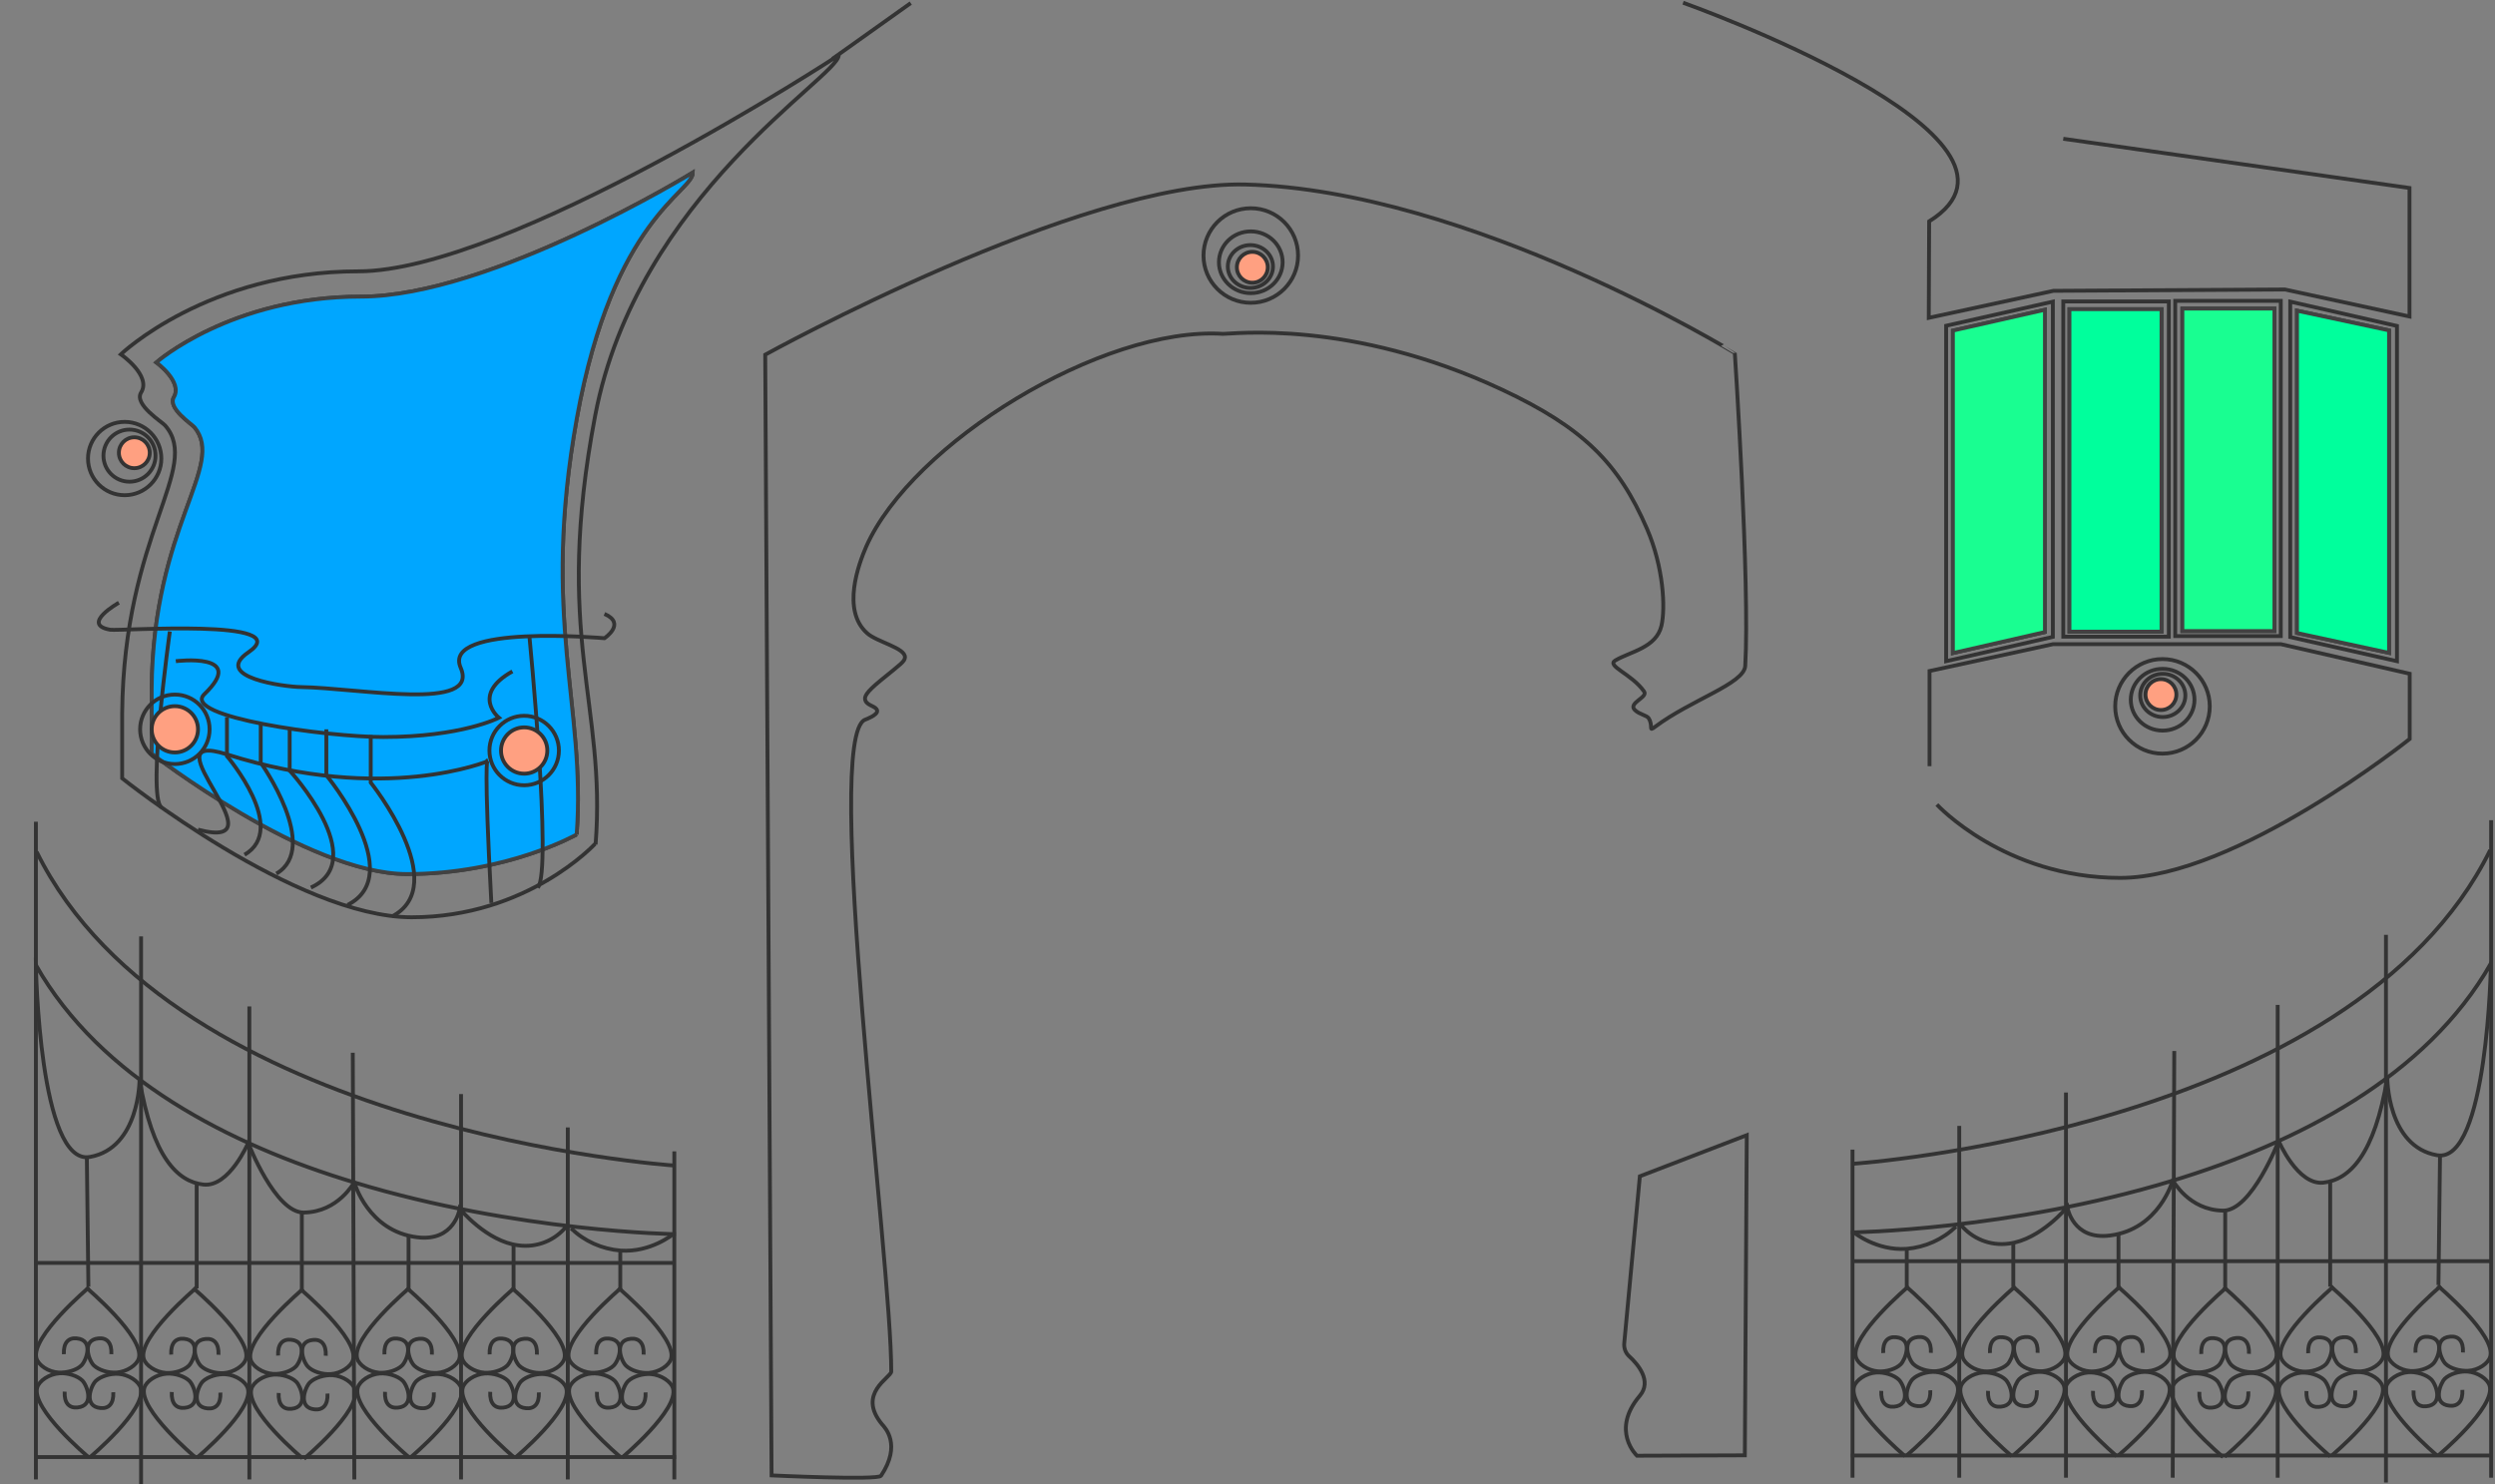 <?xml version="1.0" encoding="utf-8"?>
<!-- Generator: Adobe Illustrator 24.3.0, SVG Export Plug-In . SVG Version: 6.00 Build 0)  -->
<svg version="1.1" id="Livello_1" xmlns="http://www.w3.org/2000/svg" xmlns:xlink="http://www.w3.org/1999/xlink" x="0px" y="0px"
	 viewBox="0 0 1292.8 769" style="enable-background:new 0 0 1292.8 769;" xml:space="preserve">
<rect x="0" y="0" width="1292.8" height="769" fill="#808080" stroke="none"/>
<style type="text/css">
	.st0{fill:none;stroke:#333333;stroke-width:2;stroke-miterlimit:10;}
	.st1{fill:#00FF9C;}
	.st2{fill:#00FF9C;stroke:#333333;stroke-width:2;stroke-miterlimit:10;}
	.st3{opacity:0.9;}
	.st4{fill:#00FF9C;stroke:#444444;stroke-width:2;stroke-miterlimit:10;}
	.st5{fill:#FFF428;}
	.st6{fill:#FFA081;stroke:#333333;stroke-width:2;stroke-miterlimit:10;}
	.st7{fill:#00A6FF;}
	.st8{fill:#00A6FF;stroke:#333333;stroke-width:2;stroke-miterlimit:10;}
	.st9{fill:#00A6FF;stroke:#444444;stroke-width:2;stroke-miterlimit:10;}
</style>
<g id="Livello_1_1_">
</g>
<g id="Livello_3">
	<path class="st0" d="M399.8,764.5c0,0,55.1,2.6,56.7,0.2c10.8-16.2,2-25,0.6-26.6c-13.4-16.1,4.7-24.3,4.7-27.4
		c0.3-55.9-35.8-329.3-13.5-337.8c0.5-0.2,6.6-2.4,6.2-4.7s-4.8-2.4-6-5c-1-2,0.2-4.4,7.9-10.7c10.7-8.7,12.3-9.7,12.5-11.8
		c0.4-5-14.5-8-19.6-12.6c-13.4-11.9-4.3-36-0.5-44.8C472.5,229.7,571,169,633.7,173c4,0.2,66-8,144.8,29
		c41.7,19.6,60.2,37.9,74.9,72c8.6,19.9,9.6,41,7.5,50.2c-2.7,11.5-16.1,13.4-23.9,18c-4.8,2.9,8.4,6.9,14.9,16.1
		c2.2,3.1-8.5,5.9-4.8,9.6c2.5,2.4,6.2,2.7,7.2,4.3c2.5,4.1-0.4,7.2,3.3,4.4c18.7-14,46.1-22.3,46.7-31.5
		c2.5-42.3-5.4-162.2-5.4-162.2S761.5,98.5,645.2,95.6c-85.2-2.1-248.7,88.2-248.7,88.2L399.8,764.5z"/>
</g>
<g id="Livello_4">
	<path class="st0" d="M905.1,588.2l-1,165.9l-55.9,0.2c0,0-13.9-13,1.5-31.1c6.4-7.6-1-16.3-5.5-20.4c-1.9-1.7-2.8-4.2-2.6-6.7
		l8.1-86.6L905.1,588.2z"/>
</g>
<g id="Livello_6">
	<path class="st0" d="M1264.8,666.3c0,0-30.6,25.8-27.3,36.8c1,3.4,6.1,6.9,11.4,7.3c4.3,0.3,9.3-1.3,11.8-3.7
		c2.6-2.5,6.6-13.2-2.5-14c-4.2-0.4-6.9,2.2-6.6,8.2"/>
	<path class="st0" d="M1262.9,754.3c0,0-29.7-24.9-26.4-36c1-3.4,6.1-6.9,11.4-7.3c4.3-0.3,9.3,1.3,11.8,3.7
		c2.6,2.5,6.6,13.2-2.5,14c-4.2,0.4-6.9-2.2-6.6-8.2"/>
	<path class="st0" d="M1263.6,754c0,0,29.7-24.9,26.4-36c-1-3.4-6.1-6.9-11.4-7.3c-4.3-0.3-9.3,1.3-11.8,3.7
		c-2.4,2.4-6.6,13.2,2.5,14c4.2,0.4,6.9-2.2,6.6-8.2"/>
	<path class="st0" d="M1276.2,700.8c0.3-6-2.4-8.6-6.6-8.2c-9.1,0.8-5,11.5-2.5,14s7.5,3.9,11.8,3.7c5.4-0.3,10.4-3.8,11.4-7.3
		c3.3-11.1-27.2-36.8-27.2-36.8"/>
	<path class="st0" d="M1209.2,666.6c0,0-30.6,25.8-27.3,36.8c1,3.4,6.1,6.9,11.4,7.3c4.3,0.3,9.3-1.3,11.8-3.7
		c2.4-2.4,6.6-13.2-2.5-14c-4.2-0.4-6.9,2.2-6.6,8.2"/>
	<path class="st0" d="M1207.4,754.6c0,0-29.7-24.9-26.4-36c1-3.4,6.1-6.9,11.4-7.3c4.3-0.3,9.3,1.3,11.8,3.7s6.6,13.2-2.5,14
		c-4.2,0.4-6.9-2.2-6.6-8.2"/>
	<path class="st0" d="M1208.1,754.3c0,0,29.7-24.9,26.4-36c-1-3.4-6.1-6.9-11.4-7.3c-4.3-0.3-9.3,1.3-11.8,3.7
		c-2.6,2.5-6.6,13.2,2.5,14c4.2,0.4,6.9-2.2,6.6-8.2"/>
	<path class="st0" d="M1207.6,666.5c0,0,30.5,25.7,27.2,36.8c-1,3.4-6.1,6.9-11.4,7.3c-4.3,0.3-9.3-1.3-11.8-3.7s-6.6-13.2,2.5-14
		c4.2-0.4,6.9,2.2,6.6,8.2"/>
	<path class="st0" d="M1153.8,667c0,0-30.6,25.8-27.3,36.8c1,3.4,6.1,6.9,11.4,7.3c4.3,0.3,9.3-1.3,11.8-3.7
		c2.4-2.4,6.6-13.2-2.5-14c-4.2-0.4-6.9,2.2-6.6,8.2"/>
	<path class="st0" d="M1151.9,755c0,0-29.7-24.9-26.4-36c1-3.4,6.1-6.9,11.4-7.3c4.3-0.3,9.3,1.3,11.8,3.7c2.4,2.4,6.6,13.2-2.5,14
		c-4.2,0.4-6.9-2.2-6.6-8.2"/>
	<path class="st0" d="M1152.7,754.8c0,0,29.7-24.9,26.4-36c-1-3.4-6.1-6.9-11.4-7.3c-4.3-0.3-9.3,1.3-11.8,3.7
		c-2.4,2.4-6.6,13.2,2.5,14c4.2,0.4,6.9-2.2,6.6-8.2"/>
	<path class="st0" d="M1152.2,666.9c0,0,30.5,25.7,27.2,36.8c-1,3.4-6.1,6.9-11.5,7.3c-4.3,0.3-9.3-1.3-11.7-3.7
		c-2.6-2.5-6.6-13.2,2.5-14c4.2-0.4,6.9,2.2,6.6,8.2"/>
	<path class="st0" d="M1098.7,666.5c0,0-30.6,25.8-27.3,36.8c1,3.4,6.1,6.9,11.4,7.3c4.3,0.3,9.3-1.3,11.8-3.7
		c2.4-2.4,6.6-13.2-2.5-14c-4.2-0.4-6.9,2.2-6.6,8.2"/>
	<path class="st0" d="M1096.8,754.5c0,0-29.7-24.9-26.4-36c1-3.4,6.1-6.9,11.5-7.3c4.3-0.3,9.3,1.3,11.7,3.7s6.6,13.2-2.5,14
		c-4.2,0.4-6.9-2.2-6.6-8.2"/>
	<path class="st0" d="M1097.6,754.2c0,0,29.7-24.9,26.4-36c-1-3.4-6.1-6.9-11.4-7.3c-4.3-0.3-9.3,1.3-11.8,3.7
		c-2.4,2.4-6.6,13.2,2.5,14c4.2,0.4,6.9-2.2,6.6-8.2"/>
	<path class="st0" d="M1097.1,666.4c0,0,30.5,25.7,27.2,36.8c-1,3.4-6.1,6.9-11.4,7.3c-4.3,0.3-9.3-1.3-11.8-3.7
		c-2.4-2.4-6.6-13.2,2.5-14c4.2-0.4,6.9,2.2,6.6,8.2"/>
	<path class="st0" d="M1044.3,666.5c0,0-30.6,25.8-27.3,36.8c1,3.4,6.1,6.9,11.4,7.3c4.3,0.3,9.3-1.3,11.8-3.7
		c2.4-2.4,6.6-13.2-2.5-14c-4.2-0.4-6.9,2.2-6.6,8.2"/>
	<path class="st0" d="M1042.4,754.5c0,0-29.7-24.9-26.4-36c1-3.4,6.1-6.9,11.4-7.3c4.3-0.3,9.3,1.3,11.8,3.7s6.6,13.2-2.5,14
		c-4.2,0.4-6.9-2.2-6.6-8.2"/>
	<path class="st0" d="M1043.1,754.2c0,0,29.7-24.9,26.4-36c-1-3.4-6.1-6.9-11.4-7.3c-4.3-0.3-9.3,1.3-11.8,3.7
		c-2.4,2.4-6.6,13.2,2.5,14c4.2,0.4,6.9-2.2,6.6-8.2"/>
	<path class="st0" d="M1042.7,666.4c0,0,30.5,25.7,27.2,36.8c-1,3.4-6.1,6.9-11.4,7.3c-4.3,0.3-9.3-1.3-11.8-3.7s-6.6-13.2,2.5-14
		c4.2-0.4,6.9,2.2,6.6,8.2"/>
	<path class="st0" d="M989,666.5c0,0-30.6,25.8-27.3,36.8c1,3.4,6.1,6.9,11.5,7.3c4.3,0.3,9.3-1.3,11.7-3.7s6.6-13.2-2.5-14
		c-4.2-0.4-6.9,2.2-6.6,8.2"/>
	<path class="st0" d="M987.1,754.5c0,0-29.7-24.9-26.4-36c1-3.4,6.1-6.9,11.4-7.3c4.3-0.3,9.3,1.3,11.8,3.7c2.6,2.5,6.6,13.2-2.5,14
		c-4.2,0.4-6.9-2.2-6.6-8.2"/>
	<path class="st0" d="M987.9,754.2c0,0,29.7-24.9,26.4-36c-1-3.4-6.1-6.9-11.4-7.3c-4.3-0.3-9.3,1.3-11.8,3.7s-6.6,13.2,2.5,14
		c4.2,0.4,6.9-2.2,6.6-8.2"/>
	<path class="st0" d="M987.4,666.4c0,0,30.5,25.7,27.2,36.8c-1,3.4-6.1,6.9-11.4,7.3c-4.3,0.3-9.3-1.3-11.8-3.7s-6.6-13.2,2.5-14
		c4.2-0.4,6.9,2.2,6.6,8.2"/>
	<line class="st0" x1="959.1" y1="754.2" x2="1290.8" y2="754.2"/>
	<line class="st0" x1="959.9" y1="653.5" x2="1291.6" y2="653.5"/>
	<path class="st0" d="M959.9,765.7v-170"/>
	<line class="st0" x1="1015.2" y1="765.7" x2="1015.2" y2="583.4"/>
	<line class="st0" x1="1070.5" y1="765.7" x2="1070.5" y2="566.1"/>
	<line class="st0" x1="1125.8" y1="765.7" x2="1126.6" y2="544.6"/>
	<line class="st0" x1="1180.2" y1="765.7" x2="1180.2" y2="520.7"/>
	<line class="st0" x1="1236.3" y1="768.2" x2="1236.3" y2="484.4"/>
	<path class="st0" d="M1290.8,765.7V425"/>
	<path class="st0" d="M960.4,603c0,0,258.4-17.5,329.9-162.5"/>
	<path class="st0" d="M1080.4,513.3"/>
	<path class="st0" d="M1153.8,629.1"/>
	<path class="st0" d="M1015.7,634.3c6,7.5,15.5,11.4,25.1,10.1c16.5-2,30.4-19,30.4-19s2.6,17.3,22.1,14.8
		c25.5-3.2,32.5-28.5,32.5-28.5c0.3,0,8.2,15.3,26,15.6c14.9,0.3,28.9-36.1,28.9-36.1s9.8,23.1,23.2,21.6
		c13.4-1.5,26.5-14.2,33.1-54.4c0,0-0.1,35.7,25.8,40.2c26.2,4.5,27.9-99.4,27.9-99.4c-33.6,58.9-100.2,92.9-165,112.6
		c-84.9,25.8-166.6,26.8-166.6,26.8"/>
	<path class="st0" d="M960.6,638.6c0,0,11.6,9.6,27.3,8.5c9.6-0.8,18.6-4.8,25.6-11.5"/>
	<line class="st0" x1="1264.3" y1="599.1" x2="1263.5" y2="665.9"/>
	<line class="st0" x1="1207.4" y1="612.3" x2="1207.4" y2="666.7"/>
	<line class="st0" x1="1153" y1="627.1" x2="1153" y2="667.6"/>
	<line class="st0" x1="1097.7" y1="639.5" x2="1097.7" y2="666.7"/>
	<line class="st0" x1="1043.2" y1="644.5" x2="1043.2" y2="666.7"/>
	<line class="st0" x1="988" y1="647.8" x2="988" y2="666.7"/>
	<path class="st0" d="M1128.6,729.8"/>
	<path class="st0" d="M44.6,667.1c0,0,30.6,25.8,27.3,36.8c-1,3.4-6.1,6.9-11.5,7.3c-4.3,0.3-9.3-1.3-11.8-3.7s-6.6-13.2,2.5-14
		c4.2-0.4,6.9,2.2,6.6,8.2"/>
	<path class="st0" d="M46.5,755.2c0,0,29.7-24.9,26.4-36c-1-3.4-6.1-6.9-11.5-7.3c-4.3-0.3-9.3,1.3-11.8,3.7s-6.6,13.2,2.5,14
		c4.2,0.4,6.9-2.2,6.6-8.2"/>
	<path class="st0" d="M45.7,754.9c0,0-29.7-24.9-26.4-36c1-3.4,6.1-6.9,11.5-7.3c4.3-0.3,9.3,1.3,11.8,3.7s6.6,13.2-2.5,14
		c-4.2,0.4-6.9-2.2-6.6-8.2"/>
	<path class="st0" d="M33.1,701.7c-0.3-6,2.4-8.6,6.6-8.2c9.1,0.8,5,11.5,2.5,14s-7.5,3.9-11.8,3.7c-5.4-0.3-10.4-3.8-11.5-7.3
		C15.7,692.7,46.2,667,46.2,667"/>
	<path class="st0" d="M100.1,667.4c0,0,30.6,25.8,27.3,36.8c-1,3.4-6.1,6.9-11.5,7.3c-4.3,0.3-9.3-1.3-11.8-3.7
		c-2.6-2.5-6.6-13.2,2.5-14c4.2-0.4,6.9,2.2,6.6,8.2"/>
	<path class="st0" d="M102,755.4c0,0,29.7-24.9,26.4-36c-1-3.4-6.1-6.9-11.5-7.3c-4.3-0.3-9.3,1.3-11.8,3.7s-6.6,13.2,2.5,14
		c4.2,0.4,6.9-2.2,6.6-8.2"/>
	<path class="st0" d="M101.2,755.1c0,0-29.7-24.9-26.4-36c1-3.4,6.1-6.9,11.5-7.3c4.3-0.3,9.3,1.3,11.8,3.7s6.6,13.2-2.5,14
		c-4.2,0.4-6.9-2.2-6.6-8.2"/>
	<path class="st0" d="M101.7,667.3c0,0-30.5,25.7-27.2,36.8c1,3.4,6.1,6.9,11.5,7.3c4.3,0.3,9.3-1.3,11.8-3.7s6.6-13.2-2.5-14
		c-4.2-0.4-6.9,2.2-6.6,8.2"/>
	<path class="st0" d="M155.6,667.9c0,0,30.6,25.8,27.3,36.8c-1,3.4-6.1,6.9-11.5,7.3c-4.3,0.3-9.3-1.3-11.7-3.7
		c-2.6-2.5-6.6-13.2,2.5-14c4.2-0.4,6.9,2.2,6.6,8.2"/>
	<path class="st0" d="M157.5,755.9c0,0,29.7-24.9,26.4-36c-1-3.4-6.1-6.9-11.5-7.3c-4.3-0.3-9.3,1.3-11.8,3.7s-6.6,13.2,2.5,14
		c4.2,0.4,6.9-2.2,6.6-8.2"/>
	<path class="st0" d="M156.7,755.6c0,0-29.7-24.9-26.4-36c1-3.4,6.1-6.9,11.5-7.3c4.3-0.3,9.3,1.3,11.7,3.7s6.6,13.2-2.5,14
		c-4.2,0.4-6.9-2.2-6.6-8.2"/>
	<path class="st0" d="M157.1,667.8c0,0-30.5,25.7-27.2,36.8c1,3.4,6.1,6.9,11.5,7.3c4.3,0.3,9.3-1.3,11.8-3.7s6.6-13.2-2.5-14
		c-4.2-0.4-6.9,2.2-6.6,8.2"/>
	<path class="st0" d="M210.7,667.3c0,0,30.6,25.8,27.3,36.8c-1,3.4-6.1,6.9-11.5,7.3c-4.3,0.3-9.3-1.3-11.8-3.7
		c-2.6-2.5-6.6-13.2,2.5-14c4.2-0.4,6.9,2.2,6.6,8.2"/>
	<path class="st0" d="M212.6,755.3c0,0,29.7-24.9,26.4-36c-1-3.4-6.1-6.9-11.5-7.3c-4.3-0.3-9.3,1.3-11.8,3.7s-6.6,13.2,2.5,14
		c4.2,0.4,6.9-2.2,6.6-8.2"/>
	<path class="st0" d="M211.8,755c0,0-29.7-24.9-26.4-36c1-3.4,6.1-6.9,11.4-7.3c4.3-0.3,9.3,1.3,11.8,3.7s6.6,13.2-2.5,14
		c-4.2,0.4-6.9-2.2-6.6-8.2"/>
	<path class="st0" d="M212.3,667.2c0,0-30.5,25.7-27.2,36.8c1,3.4,6.1,6.9,11.4,7.3c4.3,0.3,9.3-1.3,11.8-3.7
		c2.6-2.5,6.6-13.2-2.5-14c-4.2-0.4-6.9,2.2-6.6,8.2"/>
	<path class="st0" d="M265.1,667.3c0,0,30.6,25.8,27.3,36.8c-1,3.4-6.1,6.9-11.5,7.3c-4.3,0.3-9.3-1.3-11.8-3.7
		c-2.6-2.5-6.6-13.2,2.5-14c4.2-0.4,6.9,2.2,6.6,8.2"/>
	<path class="st0" d="M267,755.3c0,0,29.7-24.9,26.4-36c-1-3.4-6.1-6.9-11.5-7.3c-4.3-0.3-9.3,1.3-11.8,3.7s-6.6,13.2,2.5,14
		c4.2,0.4,6.9-2.2,6.6-8.2"/>
	<path class="st0" d="M266.2,755c0,0-29.7-24.9-26.4-36c1-3.4,6.1-6.9,11.5-7.3c4.3-0.3,9.3,1.3,11.8,3.7s6.6,13.2-2.5,14
		c-4.2,0.4-6.9-2.2-6.6-8.2"/>
	<path class="st0" d="M266.7,667.2c0,0-30.5,25.7-27.2,36.8c1,3.4,6.1,6.9,11.5,7.3c4.3,0.3,9.3-1.3,11.8-3.7
		c2.6-2.5,6.6-13.2-2.5-14c-4.2-0.4-6.9,2.2-6.6,8.2"/>
	<path class="st0" d="M320.4,667.3c0,0,30.6,25.8,27.3,36.8c-1,3.4-6.1,6.9-11.5,7.3c-4.3,0.3-9.3-1.3-11.8-3.7
		c-2.6-2.5-6.6-13.2,2.5-14c4.2-0.4,6.9,2.2,6.6,8.2"/>
	<path class="st0" d="M322.3,755.3c0,0,29.7-24.9,26.4-36c-1-3.4-6.1-6.9-11.5-7.3c-4.3-0.3-9.3,1.3-11.8,3.7s-6.6,13.2,2.5,14
		c4.2,0.4,6.9-2.2,6.6-8.2"/>
	<path class="st0" d="M321.5,755c0,0-29.7-24.9-26.4-36c1-3.4,6.1-6.9,11.5-7.3c4.3-0.3,9.3,1.3,11.8,3.7s6.6,13.2-2.5,14
		c-4.2,0.4-6.9-2.2-6.6-8.2"/>
	<path class="st0" d="M322,667.2c0,0-30.5,25.7-27.2,36.8c1,3.4,6.1,6.9,11.5,7.3c4.3,0.3,9.3-1.3,11.7-3.7c2.6-2.5,6.6-13.2-2.5-14
		c-4.2-0.4-6.9,2.2-6.6,8.2"/>
	<line class="st0" x1="350.3" y1="755" x2="18.6" y2="755"/>
	<line class="st0" x1="349.4" y1="654.4" x2="17.8" y2="654.4"/>
	<path class="st0" d="M349.4,766.6v-170"/>
	<line class="st0" x1="294.2" y1="766.6" x2="294.2" y2="584.2"/>
	<line class="st0" x1="238.9" y1="766.6" x2="238.9" y2="566.9"/>
	<line class="st0" x1="183.6" y1="766.6" x2="182.8" y2="545.5"/>
	<line class="st0" x1="129.2" y1="766.6" x2="129.2" y2="521.5"/>
	<line class="st0" x1="73.1" y1="769" x2="73.1" y2="485.2"/>
	<path class="st0" d="M18.6,766.6V425.8"/>
	<path class="st0" d="M348.9,603.9c0,0-258.4-17.5-329.9-162.5"/>
	<path class="st0" d="M229,514.1"/>
	<path class="st0" d="M155.6,629.9"/>
	<path class="st0" d="M293.7,635.2c-6,7.6-15.5,11.4-25.1,10.1c-16.5-2-30.4-19-30.4-19s-2.6,17.3-22.1,14.8
		c-25.5-3.2-32.5-28.4-32.5-28.4c-0.3,0-8.2,15.3-26.1,15.6c-14.9,0.3-28.9-36.1-28.9-36.1s-9.8,23.1-23.2,21.6S79,599.6,72.3,559.3
		c0,0,0.1,35.7-25.8,40.2c-26.2,4.5-27.9-99.4-27.9-99.4c33.6,58.9,100.2,93,165,112.6c85,25.8,166.6,26.8,166.6,26.8"/>
	<path class="st0" d="M348.8,639.5c0,0-11.6,9.6-27.3,8.5c-9.6-0.8-18.6-4.8-25.6-11.5"/>
	<line class="st0" x1="45" y1="599.9" x2="45.8" y2="666.7"/>
	<line class="st0" x1="101.9" y1="613.1" x2="101.9" y2="667.6"/>
	<line class="st0" x1="156.4" y1="628" x2="156.4" y2="668.4"/>
	<line class="st0" x1="211.7" y1="640.3" x2="211.7" y2="667.6"/>
	<line class="st0" x1="266.1" y1="645.3" x2="266.1" y2="667.6"/>
	<line class="st0" x1="321.4" y1="648.6" x2="321.4" y2="667.6"/>
	<path class="st0" d="M180.9,730.7"/>
</g>
<g id="bol_finestra">
	<polygon class="st0" points="1063.7,330 1008.4,342.6 1008.4,168.8 1063.7,156.3 	"/>
	<polygon class="st0" points="1186.7,330.1 1242,342.6 1242,168.9 1186.7,156.3 	"/>
	<rect x="1069.1" y="156.2" class="st0" width="54.7" height="173.7"/>
	<rect x="1127.1" y="155.9" class="st0" width="54.7" height="173.7"/>
</g>
<g id="Livello_8">
	<g>
		<g>
			<rect x="1072.3" y="160.2" class="st1" width="47.7" height="167.1"/>
			<rect x="1072.3" y="160.2" class="st2" width="47.7" height="167.1"/>
		</g>
		<g class="st3">
			<rect x="1072.3" y="160.2" class="st1" width="47.7" height="167.1"/>
			<rect x="1072.3" y="160.2" class="st4" width="47.7" height="167.1"/>
		</g>
	</g>
	<g>
		<g>
			<polygon class="st5" points="1059.6,327.5 1011.9,338.4 1011.9,171.3 1059.6,160.5 			"/>
			<polygon class="st0" points="1059.6,327.5 1011.9,338.4 1011.9,171.3 1059.6,160.5 			"/>
		</g>
		<g class="st3">
			<polygon class="st1" points="1059.6,327.5 1011.9,338.4 1011.9,171.3 1059.6,160.5 			"/>
			<polygon class="st4" points="1059.6,327.5 1011.9,338.4 1011.9,171.3 1059.6,160.5 			"/>
		</g>
	</g>
	<g>
		<g>
			<polygon class="st1" points="1190.2,328 1237.9,338.3 1237.9,171.2 1190.2,161 			"/>
			<polygon class="st2" points="1190.2,328 1237.9,338.3 1237.9,171.2 1190.2,161 			"/>
		</g>
		<g class="st3">
			<polygon class="st1" points="1190.2,328 1237.9,338.3 1237.9,171.2 1190.2,161 			"/>
			<polygon class="st4" points="1190.2,328 1237.9,338.3 1237.9,171.2 1190.2,161 			"/>
		</g>
	</g>
	<g>
		<g>
			<rect x="1130.8" y="159.9" class="st5" width="47.7" height="167.1"/>
			<rect x="1130.8" y="159.9" class="st0" width="47.7" height="167.1"/>
		</g>
		<g class="st3">
			<rect x="1130.8" y="159.9" class="st1" width="47.7" height="167.1"/>
			<rect x="1130.8" y="159.9" class="st4" width="47.7" height="167.1"/>
		</g>
	</g>
	<path class="st0" d="M1003.6,416.9c0,0,35,38,95,38s150-72,150-72v-33.8l-66.7-15.3h-118.2l-63.9,13.9V397"/>
	<path class="st0" d="M975.2,743.4"/>
	<path class="st0" d="M1069.1,71.9l179.4,25.5V164l-64.6-14l-119.9,0.7l-64.6,14l0.2-50C1069.1,71.4,872.1,1.4,872.1,1.4"/>
	<circle class="st0" cx="648.1" cy="132.4" r="24.5"/>
	<ellipse class="st0" cx="648.1" cy="135.9" rx="16.5" ry="16"/>
	<ellipse class="st0" cx="647.9" cy="138.1" rx="11.7" ry="11.1"/>
	<circle class="st6" cx="648.9" cy="138.5" r="8"/>
	<circle class="st0" cx="1120.5" cy="366" r="24.5"/>
	
		<ellipse transform="matrix(1.745293e-03 -1 1 1.745293e-03 756.024 1482.536)" class="st0" cx="1120.6" cy="362.6" rx="16" ry="16.5"/>
	
		<ellipse transform="matrix(1.745293e-03 -1 1 1.745293e-03 758.402 1480.415)" class="st0" cx="1120.7" cy="360.3" rx="11.2" ry="11.7"/>
	<circle class="st6" cx="1119.7" cy="359.9" r="8"/>
</g>
<g id="finestra">
	<path class="st0" d="M308.3,437.3c0,0-35,38-95,38s-150-72-150-72v-33.8c0.8-93,41.3-127,22.3-149c-1.5-1.8-16.3-10.9-12.5-17.1
		c5.5-8.8-10.5-19.8-10.5-19.8s45-43,123-43s249-112,249-112c0,11.2-104.4,72.5-126.2,186.7s5.9,149.6,0.2,222.3"/>
	<g>
		<g>
			<path class="st7" d="M298.8,432.4c0,0-36.2,20.5-87.9,20.5S78.6,390.5,78.6,390.5v-33.7c0.7-84.5,38.6-115.4,22.2-135.4
				c-1.3-1.6-14.1-9.9-10.7-15.6c4.7-8-9.1-18-9.1-18s38.8-34.1,106-34.1s172-64.3,172-64.3c0,10.2-41.3,23.4-60.1,127.2
				C280.1,320.5,303.7,366.4,298.8,432.4"/>
			<path class="st8" d="M298.8,432.4c0,0-36.2,20.5-87.9,20.5S78.6,390.5,78.6,390.5v-33.7c0.7-84.5,38.6-115.4,22.2-135.4
				c-1.3-1.6-14.1-9.9-10.7-15.6c4.7-8-9.1-18-9.1-18s38.8-34.1,106-34.1s172-64.3,172-64.3c0,10.2-41.3,23.4-60.1,127.2
				C280.1,320.5,303.7,366.4,298.8,432.4"/>
		</g>
		<g class="st3">
			<path class="st7" d="M298.8,432.4c0,0-36.2,20.5-87.9,20.5S78.6,390.5,78.6,390.5v-33.7c0.7-84.5,38.6-115.4,22.2-135.4
				c-1.3-1.6-14.1-9.9-10.7-15.6c4.7-8-9.1-18-9.1-18s38.8-34.1,106-34.1s172-64.3,172-64.3c0,10.2-41.3,23.4-60.1,127.2
				C280.1,320.5,303.7,366.4,298.8,432.4"/>
			<path class="st9" d="M298.8,432.4c0,0-36.2,20.5-87.9,20.5S78.6,390.5,78.6,390.5v-33.7c0.7-84.5,38.6-115.4,22.2-135.4
				c-1.3-1.6-14.1-9.9-10.7-15.6c4.7-8-9.1-18-9.1-18s38.8-34.1,106-34.1s172-64.3,172-64.3c0,10.2-41.3,23.4-60.1,127.2
				C280.1,320.5,303.7,366.4,298.8,432.4"/>
		</g>
	</g>
	<path class="st0" d="M274.3,329.5c0,0,11.9,121.7,4.4,130.4"/>
	<path class="st0" d="M88,327.2c0,0-11.9,85-4.4,91.1"/>
	<line class="st0" x1="431.3" y1="30.5" x2="471.9" y2="1.6"/>
	<circle class="st0" cx="64.6" cy="237.6" r="19"/>
	<circle class="st0" cx="67.1" cy="236.1" r="13.5"/>
	<circle class="st6" cx="69.6" cy="234.6" r="8"/>
	<circle class="st6" cx="90.6" cy="377.9" r="12"/>
	<circle class="st6" cx="271.6" cy="388.9" r="12"/>
	<path class="st0" d="M117.6,371.6v20.2c0,0,32.2,37.7,9.1,51.1"/>
	<path class="st0" d="M135.1,374.9v20.3c0,0,31.2,43.9,8.1,57.5"/>
	<path class="st0" d="M150.1,377.9v21.4c0,0,42.4,46.3,11,60.6"/>
	<path class="st0" d="M169.1,377.9v23.8c0,0,42.4,51.4,11,67.2"/>
	<path class="st0" d="M192.1,380.9v24.6c0,0,42.4,53,11,69.4"/>
</g>
<g id="ringhiera">
	<path class="st0" d="M136.9,328.7"/>
	<path class="st0" d="M91.1,342.6c0,0,37.5-4.7,14.8,17.1c-12.3,11.8,63.6,22.2,92.6,22.2c41,0,60-10,60-10s-14.6-11.9,7-24"/>
	<path class="st0" d="M117.6,390.9"/>
	<path class="st0" d="M102.6,429.9c46,12-28.6-52.8,15-39c82,26,135.4,3.4,135.4,3.4"/>
	<path class="st0" d="M254.6,467.9c-4-74-2-74-2-74"/>
	<circle class="st0" cx="271.6" cy="388.9" r="18"/>
	<circle class="st0" cx="90.6" cy="377.9" r="18"/>
	<path class="st0" d="M61.6,312.3c0,0-20.1,11.3-4.5,14c4.7,0.8,97.6-6.1,71.6,11.7c-19,13,19,17.9,27,18c30.8,0.5,93,12.9,83-10
		s74.5-15.3,74.5-15.3s11.5-7.6,0-12.6"/>
</g>
</svg>
